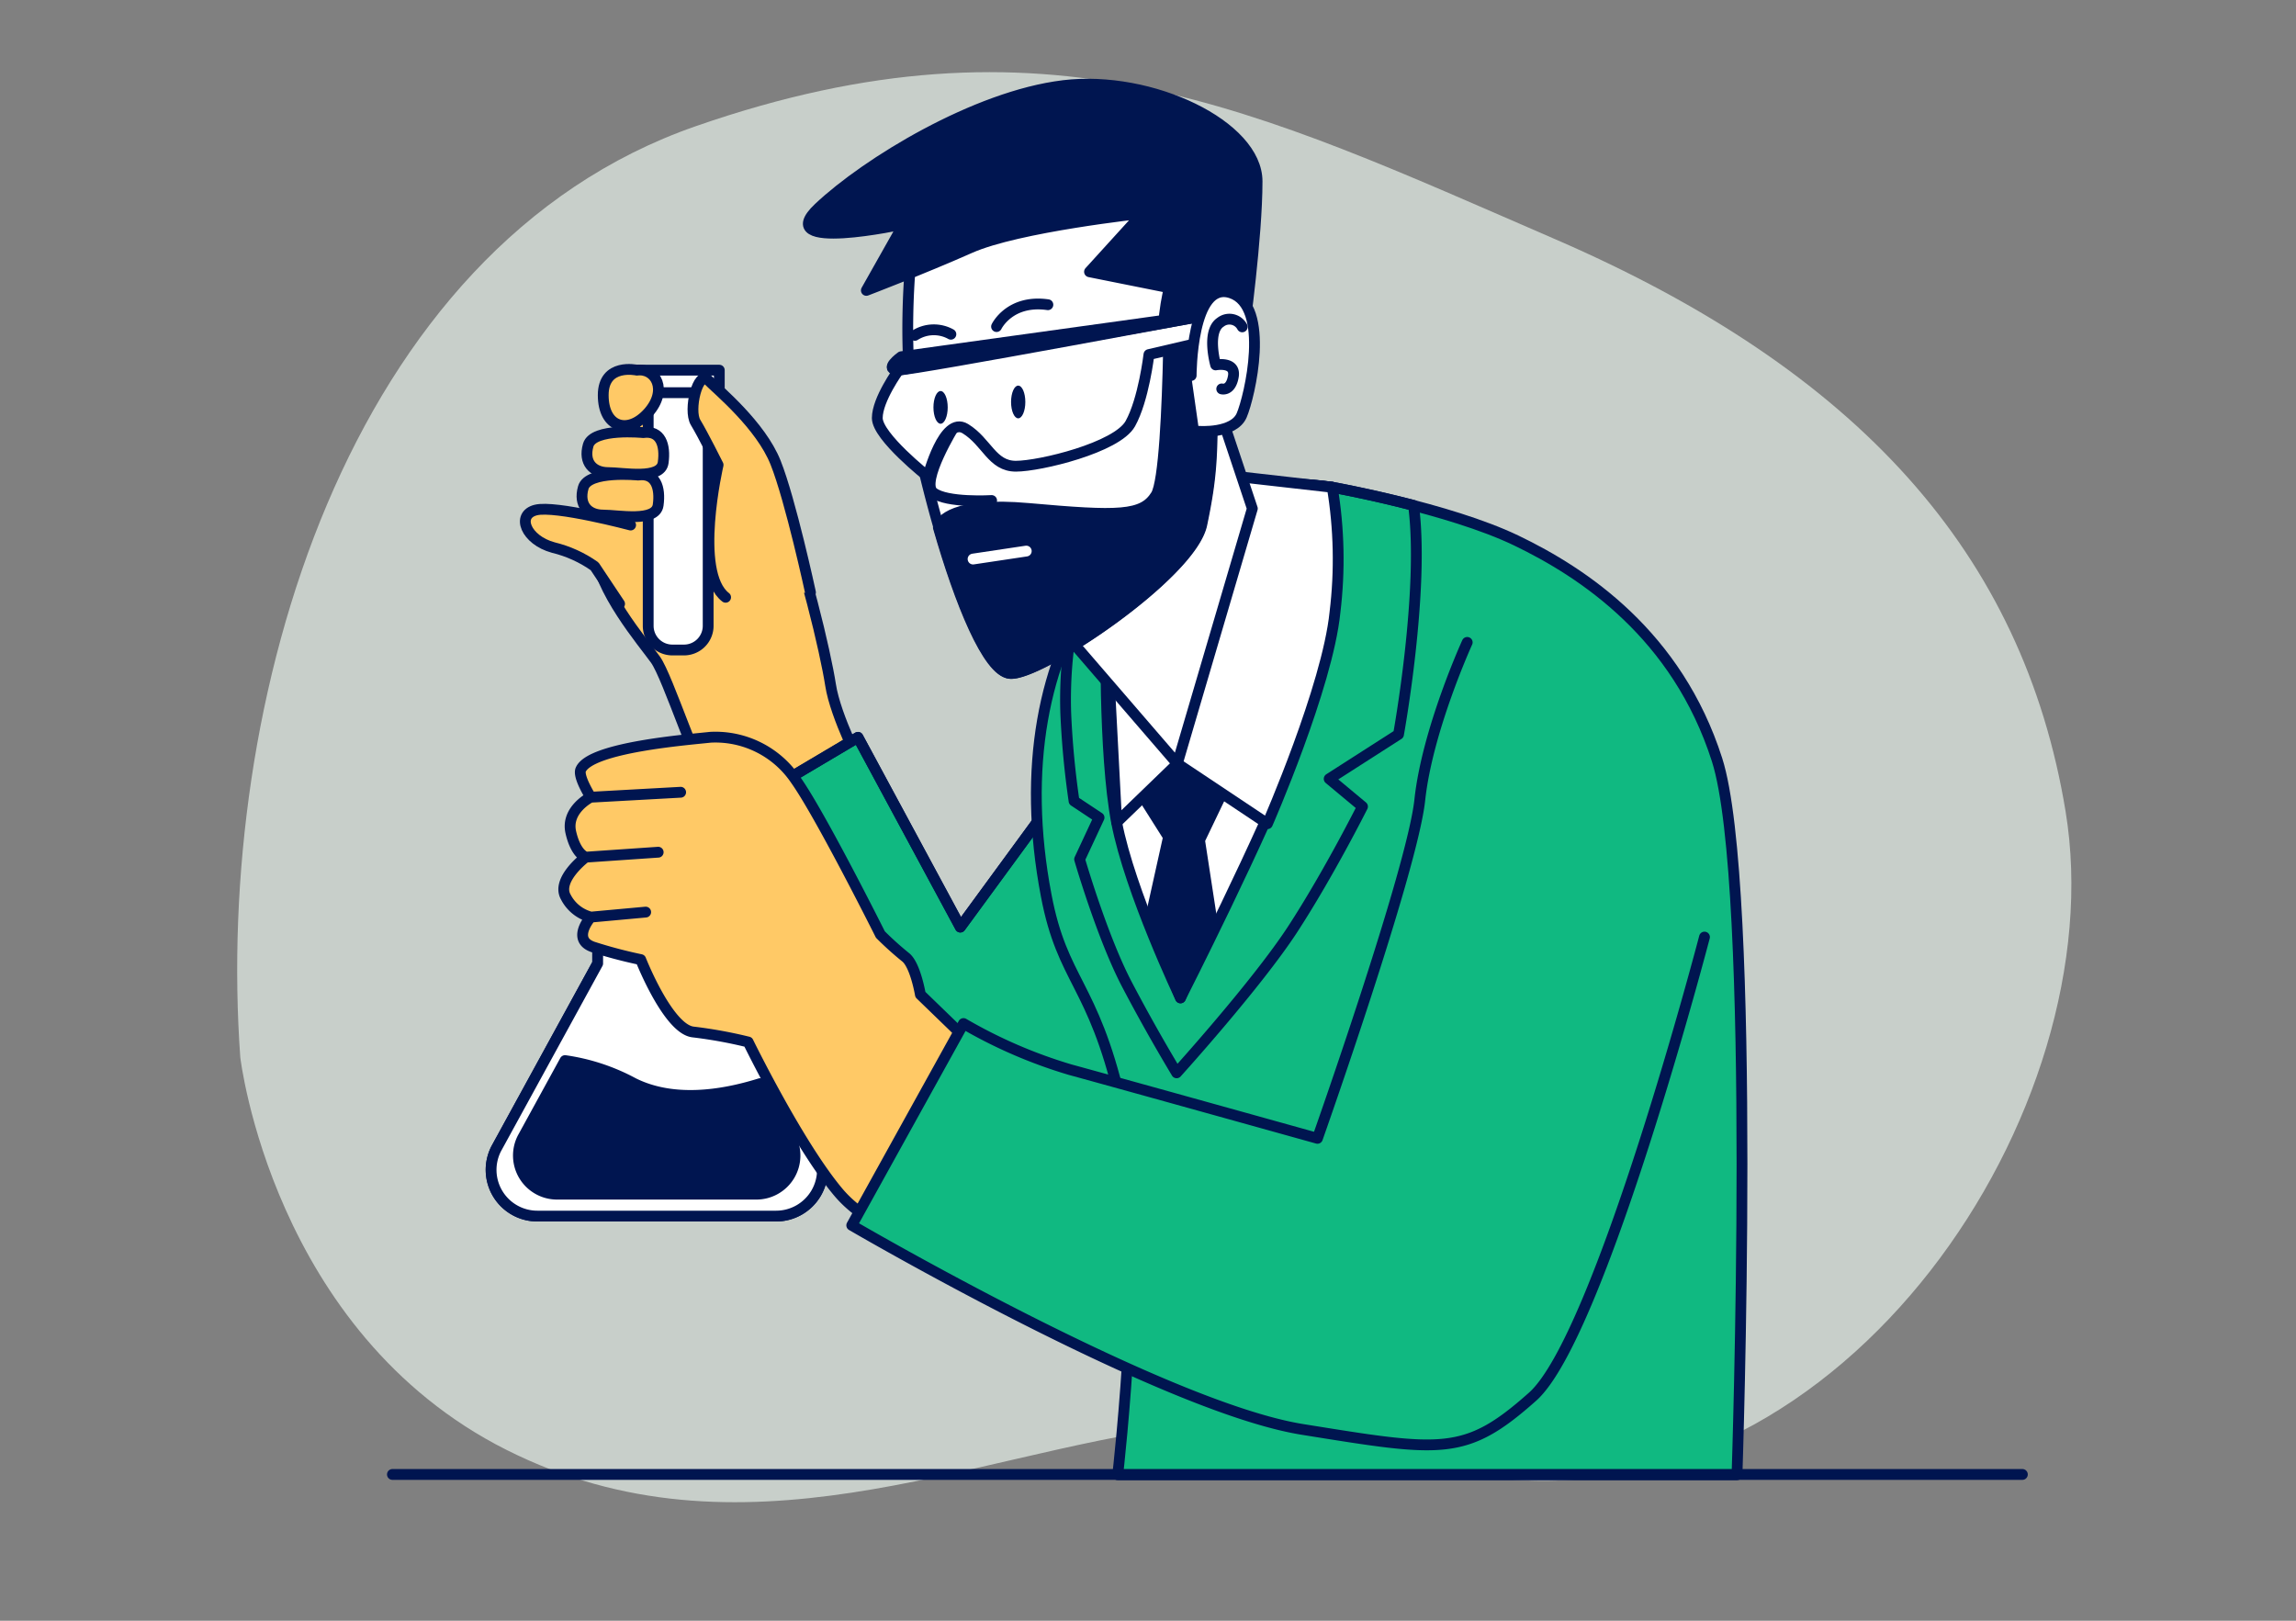 <svg width="170" height="120" fill="none" xmlns="http://www.w3.org/2000/svg"><rect width="100%" height="100%" fill="#808080" stroke="none"/><path opacity=".7" d="M17.794 78.303s2.374 20.328 19.699 29.043c17.325 8.716 34.263.306 49.823-1.698 8.151-1.05 15.717 2.965 23.711 3.816 25.558 2.728 45.555-27.28 41.912-49.392-3.15-19.144-15.434-32.674-37.783-42.358C92.806 8.031 77.434.334 51.513 9.345c-25.92 9.011-35.621 42.639-33.72 68.958Z" fill="#E7F1EA"/><path d="M63.895 56.993s-2.033-3.89-2.4-6.284c-.367-2.395-2.033-9.445-3.517-12.779-1.483-3.333-8.69-7.578-10-7.395-1.312.183-4.068 7.223-3.89 10.173.178 2.95 3.517 6.84 4.445 8.134.928 1.295 3.145 8.334 4.623 10.556 1.477 2.223 1.666 3.145 1.666 3.145l9.073-5.55Z" fill="#FFC966"/><path d="M63.895 56.993s-2.033-3.89-2.4-6.284c-.367-2.395-2.033-9.445-3.517-12.779-1.483-3.333-8.69-7.578-10-7.395-1.312.183-4.068 7.223-3.89 10.173.178 2.95 3.517 6.84 4.445 8.134.928 1.295 3.145 8.334 4.623 10.556 1.477 2.223 1.666 3.145 1.666 3.145l9.073-5.55Z" stroke="#001550" stroke-width=".8" stroke-linecap="round" stroke-linejoin="round"/><path d="M46.693 38.874s-5.556-1.477-7.023-1.11c-1.467.366-.744 2.222 1.295 2.777 1.099.266 2.138.737 3.061 1.39l1.85 2.777" fill="#FFC966"/><path d="M46.693 38.874s-5.556-1.477-7.023-1.11c-1.467.366-.744 2.222 1.295 2.777 1.099.266 2.138.737 3.061 1.39l1.85 2.777" stroke="#001550" stroke-width=".8" stroke-linecap="round" stroke-linejoin="round"/><path d="M47.99 28.152h4.444v18.184a1.79 1.79 0 0 1-1.789 1.79h-.861a1.79 1.79 0 0 1-1.79-1.79V28.152h-.005Z" fill="#fff" stroke="#001550" stroke-width=".8" stroke-linecap="round" stroke-linejoin="round"/><path d="M53.258 27.407h-6.1v1.667h6.1v-1.667Z" fill="#fff" stroke="#001550" stroke-width=".8" stroke-linecap="round" stroke-linejoin="round"/><path d="M47.159 27.407s-2.495-.556-2.495 1.85 1.85 2.961 3.334 1.295c1.483-1.667.55-3.328-.84-3.145Z" fill="#FFC966" stroke="#001550" stroke-width=".8" stroke-linecap="round" stroke-linejoin="round"/><path d="M60.01 43.864s-1.478-6.84-2.584-9.612c-1.105-2.773-4.256-5.362-5-6.112-.745-.75-1.478 2.223-.922 3.14.555.916 1.666 3.144 1.666 3.144s-1.85 7.95.556 9.8" fill="#FFC966"/><path d="M60.01 43.864s-1.478-6.84-2.584-9.612c-1.105-2.773-4.256-5.362-5-6.112-.745-.75-1.478 2.223-.922 3.14.555.916 1.666 3.144 1.666 3.144s-1.85 7.95.556 9.8" stroke="#001550" stroke-width=".8" stroke-linecap="round" stroke-linejoin="round"/><path d="M47.254 35.174s-3.7-.366-4.067.928c-.367 1.295.367 2.034 1.478 2.034s3.89.555 4.067-.74c.178-1.294-.183-2.405-1.478-2.222Z" fill="#FFC966" stroke="#001550" stroke-width=".8" stroke-linecap="round" stroke-linejoin="round"/><path d="M47.625 32.03s-3.7-.367-4.072.928c-.372 1.294.372 2.033 1.483 2.033 1.111 0 3.89.556 4.067-.739.178-1.294-.183-2.406-1.478-2.222Z" fill="#FFC966" stroke="#001550" stroke-width=".8" stroke-linecap="round" stroke-linejoin="round"/><path d="M63.526 54.592 52.614 61.06s4.067 7.4 6.29 13.684c2.222 6.284 6.667 18.123 14.05 17.934 7.385-.188 14.24-9.611 14.24-9.611l-8.506-24.78-7.584 10.356-7.578-14.05Z" fill="#fff"/><path d="M63.525 54.592 52.613 61.06s4.067 7.4 6.29 13.684c2.222 6.284 6.667 18.123 14.05 17.934 7.385-.188 14.24-9.611 14.24-9.611l-8.506-24.78-7.584 10.356-7.578-14.05Z" fill="#10B981" stroke="#001550" stroke-width=".8" stroke-linecap="round" stroke-linejoin="round"/><path d="M63.526 54.592 52.614 61.06s4.067 7.4 6.29 13.684c2.222 6.284 6.667 18.123 14.05 17.934 7.385-.188 14.24-9.611 14.24-9.611l-8.506-24.78-7.584 10.356-7.578-14.05Z" stroke="#001550" stroke-width=".8" stroke-linecap="round" stroke-linejoin="round"/><path d="M98.63 36.074s8.64 1.545 13.635 3.945c4.995 2.4 11.912 6.99 14.868 16.235 2.956 9.245 1.478 52.942 1.478 52.942H82.758s2.222-19.107.183-27.78c-2.04-8.672-4.267-8.75-5.478-15.112-3.612-18.907 6.561-32.263 21.168-30.23Z" fill="#10B981"/><path d="M112.835 109.524c2.462-6.484 6.573-21.835 6.573-21.835s-14.262-3.522-16.301-10c-2.039-6.479 2.411-20.391 2.411-20.391S94.773 73.966 93.295 76.561c-1.478 2.594-9.634-25.93-12.412-32.597a.553.553 0 0 0-.039-.084c-3.644 5.434-5.133 13.268-3.383 22.407 1.21 6.362 3.444 6.423 5.478 15.113 2.033 8.69-.183 28.107-.183 28.107l30.079.017Z" fill="#10B981"/><path d="M98.63 36.074s8.64 1.545 13.635 3.945c4.995 2.4 11.912 6.99 14.868 16.235 2.956 9.245 1.478 52.942 1.478 52.942H82.758s2.222-19.107.183-27.78c-2.04-8.672-4.267-8.75-5.478-15.112-3.612-18.907 6.561-32.263 21.168-30.23Z" stroke="#001550" stroke-width=".8" stroke-linecap="round" stroke-linejoin="round"/><path d="m79.525 59.31 1.85 1.227-1.439 3.084s1.667 5.75 3.49 9.24a132.422 132.422 0 0 0 3.694 6.572s5.956-6.573 8.623-10.679c2.667-4.105 5.139-9.034 5.139-9.034l-2.467-2.055 5.134-3.29s1.944-10.7 1.111-16.956c-3.284-.856-6.028-1.345-6.028-1.345-8.562-1.194-14.568 2.012-18.113 6.162l-.788 2.283a32.119 32.119 0 0 0-.823 8.218c.092 2.2.298 4.394.617 6.572v0Z" stroke="#001550" stroke-width=".8" stroke-linecap="round" stroke-linejoin="round"/><path d="M81.893 45.92s-.2 9.845.783 14.967c.983 5.123 4.728 12.995 4.728 12.995s6.112-12.011 8.668-18.706c2.555-6.695 2.555-19.102 2.555-19.102l-13.784-1.183-2.95 11.028Z" fill="#fff" stroke="#001550" stroke-width=".8" stroke-linecap="round" stroke-linejoin="round"/><path d="m83.756 57.604 2.761 4.367-1.378 6.206 2.267 5.711 2.328-5.711-.917-5.973 2.756-5.75-4.367-4.823-3.45 5.973Z" fill="#001550" stroke="#001550" stroke-width=".8" stroke-linecap="round" stroke-linejoin="round"/><path d="m87.176 56.542 6.667 4.445s4.444-10.14 5-15.65c.375-3.08.308-6.197-.2-9.257l-8.873-1.006-7.873 10.829.784 14.984 4.495-4.345Z" fill="#fff" stroke="#001550" stroke-width=".8" stroke-linecap="round" stroke-linejoin="round"/><path d="m78.346 46.314 8.823 10.228 5.556-18.89-2.956-8.861s-1.967 8.667-5.512 11.623a46.024 46.024 0 0 0-5.911 5.9ZM60.487 84.984l-7.49-13.335V62.5a1.261 1.261 0 0 0-.46-2.44h-7.823a1.261 1.261 0 0 0-.461 2.44v8.833L36.747 85.04a3.423 3.423 0 0 0 3.05 5h17.679a3.43 3.43 0 0 0 3.011-5.055Z" fill="#fff" stroke="#001550" stroke-width=".8" stroke-linecap="round" stroke-linejoin="round"/><path d="M56.277 80.233c-2.895.906-6.467 1.417-9.384-.039a15.109 15.109 0 0 0-5.056-1.667l-3.139 5.728a2.86 2.86 0 0 0 2.545 4.162h14.762a2.86 2.86 0 0 0 2.522-4.206l-2.25-3.978Z" fill="#fff" stroke="#001550" stroke-width=".8" stroke-linecap="round" stroke-linejoin="round"/><path d="m60.487 84.984-7.49-13.335V62.5a1.261 1.261 0 0 0-.46-2.44h-7.823a1.261 1.261 0 0 0-.461 2.44v8.833L36.747 85.04a3.423 3.423 0 0 0 3.05 5h17.679a3.43 3.43 0 0 0 3.011-5.055Z" fill="#fff" stroke="#001550" stroke-width=".8" stroke-linecap="round" stroke-linejoin="round"/><path d="M56.277 80.233c-2.895.906-6.467 1.417-9.384-.039a15.109 15.109 0 0 0-5.056-1.667l-3.139 5.728a2.86 2.86 0 0 0 2.545 4.162h14.762a2.86 2.86 0 0 0 2.522-4.206l-2.25-3.978Z" fill="#001550" stroke="#001550" stroke-width=".8" stroke-linecap="round" stroke-linejoin="round"/><path d="m74.064 79.366-5.917-5.728s-.373-2.222-1.112-2.778a23.712 23.712 0 0 1-1.85-1.667s-4.445-8.89-6.284-11.467a7.166 7.166 0 0 0-6.289-3.14c-1.667.184-8.89.74-9.612 2.4-.227.512.74 2.034.74 2.034s-1.85.928-1.479 2.59c.373 1.66 1.112 1.85 1.112 1.85s-2.223 1.666-1.478 2.96a2.895 2.895 0 0 0 1.85 1.479s-1.478 1.666.183 2.222c1.154.371 2.326.68 3.512.928 0 0 2.033 5.173 3.889 5.361 1.37.163 2.727.41 4.067.74 0 0 3.7 7.578 6.667 11.111 2.967 3.534 8.334 3.89 8.334 3.89l3.667-12.785Z" fill="#FFC966"/><path d="m74.064 79.366-5.917-5.728s-.373-2.222-1.112-2.778a23.712 23.712 0 0 1-1.85-1.667s-4.445-8.89-6.284-11.467a7.166 7.166 0 0 0-6.289-3.14c-1.667.184-8.89.74-9.612 2.4-.227.512.74 2.034.74 2.034s-1.85.928-1.479 2.59c.373 1.66 1.112 1.85 1.112 1.85s-2.223 1.666-1.478 2.96a2.895 2.895 0 0 0 1.85 1.479s-1.478 1.666.183 2.222c1.154.371 2.326.68 3.512.928 0 0 2.033 5.173 3.889 5.361 1.37.163 2.727.41 4.067.74 0 0 3.7 7.578 6.667 11.111 2.967 3.534 8.334 3.89 8.334 3.89l3.667-12.785ZM43.74 59.026l6.656-.367M43.371 63.465l5.362-.367M43.74 67.904l4.067-.372" stroke="#001550" stroke-width=".8" stroke-linecap="round" stroke-linejoin="round"/><path d="M108.635 47.564s-2.955 6.473-3.511 11.668c-.556 5.194-7.578 25.051-7.578 25.051s-14.24-3.972-18.307-5.083a36.045 36.045 0 0 1-7.9-3.417l-8.274 14.94s23.019 13.451 33.37 15.112c10.35 1.661 12.045 2.022 17.04-2.423 4.994-4.444 12.728-34.03 12.728-34.03" fill="#10B981"/><path d="M108.635 47.564s-2.955 6.473-3.511 11.668c-.556 5.194-7.578 25.051-7.578 25.051s-14.24-3.972-18.307-5.083a36.045 36.045 0 0 1-7.9-3.417l-8.274 14.94s23.019 13.451 33.37 15.112c10.35 1.661 12.045 2.022 17.04-2.423 4.994-4.444 12.728-34.03 12.728-34.03" stroke="#001550" stroke-width=".8" stroke-linecap="round" stroke-linejoin="round"/><path d="M67.516 18.545s-.984 7.879.589 14.968c1.572 7.09 4.533 16.151 6.7 16.346 2.167.194 13.39-7.284 14.179-11.029.789-3.745.783-5.317.783-10.045a92.25 92.25 0 0 0-.589-11.618c-.394-2.955-2.166-6.111-7.484-5.317-5.317.795-12.212 2.956-14.178 6.695Z" fill="#fff"/><path d="M67.516 18.545s-.984 7.879.589 14.968c1.572 7.09 4.533 16.151 6.7 16.346 2.167.194 13.39-7.284 14.179-11.029.789-3.745.783-5.317.783-10.045a92.25 92.25 0 0 0-.589-11.618c-.394-2.955-2.166-6.111-7.484-5.317-5.317.795-12.212 2.956-14.178 6.695Z" stroke="#001550" stroke-width=".8" stroke-linecap="round" stroke-linejoin="round"/><path d="M78.736 6.339c-6.495.783-14.573 5.711-18.118 9.056-3.544 3.345 6.306 1.183 6.306 1.183l-2.778 4.923s4.14-1.578 7.684-3.15c3.545-1.572 12.779-2.561 12.779-2.561l-3.94 4.333 5.907 1.184s-.912 3.661-.056 4.667c-.089 4.155-.322 9.723-.928 10.69-.983 1.577-2.778 1.577-9.445.983-5.556-.49-6.5.91-6.667 1.41 1.594 5.557 3.661 10.657 5.284 10.802 2.16.2 13.39-7.284 14.178-11.029.79-3.745.784-5.317.784-10.045 0-1.561 0-3.023-.067-4.4.267-.3.49-.523.661-.523.59 0 1.773.79 1.773.79s.983-7.09.983-11.224c0-4.133-7.84-7.878-14.34-7.09Z" fill="#001550" stroke="#001550" stroke-width=".8" stroke-linecap="round" stroke-linejoin="round"/><path d="m72.047 41.392 3.94-.59" stroke="#fff" stroke-width=".8" stroke-linecap="round" stroke-linejoin="round"/><path d="M70.667 31.546s-2.562 4.134-1.573 4.923c.99.789 4.328.589 4.328.589" fill="#fff"/><path d="M70.667 31.546s-2.562 4.134-1.573 4.923c.99.789 4.328.589 4.328.589" stroke="#001550" stroke-width=".8" stroke-linecap="round" stroke-linejoin="round"/><path d="M66.534 27.407s-1.578 2.167-1.578 3.545c0 1.378 3.745 4.333 3.745 4.333s1.178-4.528 2.778-3.544c1.6.983 1.966 2.778 3.739 2.778 1.772 0 7.484-1.378 8.473-3.15.989-1.773 1.378-5.117 1.378-5.117l5.906-1.378-.195-1.773-24.246 4.306Z" fill="#fff" stroke="#001550" stroke-width=".8" stroke-linecap="round" stroke-linejoin="round"/><path d="m90.757 23.08-24.03 3.333s-1.378.983-.194.983c1.183 0 24.224-4.317 24.224-4.317Z" fill="#001550" stroke="#001550" stroke-width=".8" stroke-linecap="round" stroke-linejoin="round"/><path d="M75.39 30.974c.29 0 .527-.542.527-1.211 0-.67-.236-1.212-.528-1.212-.291 0-.528.543-.528 1.212 0 .669.237 1.21.528 1.21ZM69.642 31.374c.292 0 .528-.542.528-1.211 0-.67-.236-1.211-.528-1.211-.291 0-.528.542-.528 1.21 0 .67.237 1.212.528 1.212Z" fill="#001550"/><path d="M73.787 24.179s.967-2.022 3.8-1.617M70.405 24.746a2.605 2.605 0 0 0-2.667.083" stroke="#001550" stroke-width=".8" stroke-linecap="round" stroke-linejoin="round"/><path d="M88.196 27.802s0-7.09 2.95-6.112c2.95.978 1.384 7.684.79 9.062-.595 1.378-3.15 1.183-3.15 1.183" fill="#fff"/><path d="M88.196 27.802s0-7.09 2.95-6.112c2.95.978 1.384 7.684.79 9.062-.595 1.378-3.15 1.183-3.15 1.183" stroke="#001550" stroke-width=".8" stroke-linecap="round" stroke-linejoin="round"/><path d="M91.976 24.201a1.071 1.071 0 0 0-1.612-.339c-1.055.695-.355 3.156-.355 3.156s1.5-.283 1.311.845c-.189 1.128-.861.933-.861.933M149.74 109.169H29.056" stroke="#001550" stroke-width=".8" stroke-linecap="round" stroke-linejoin="round"/></svg>